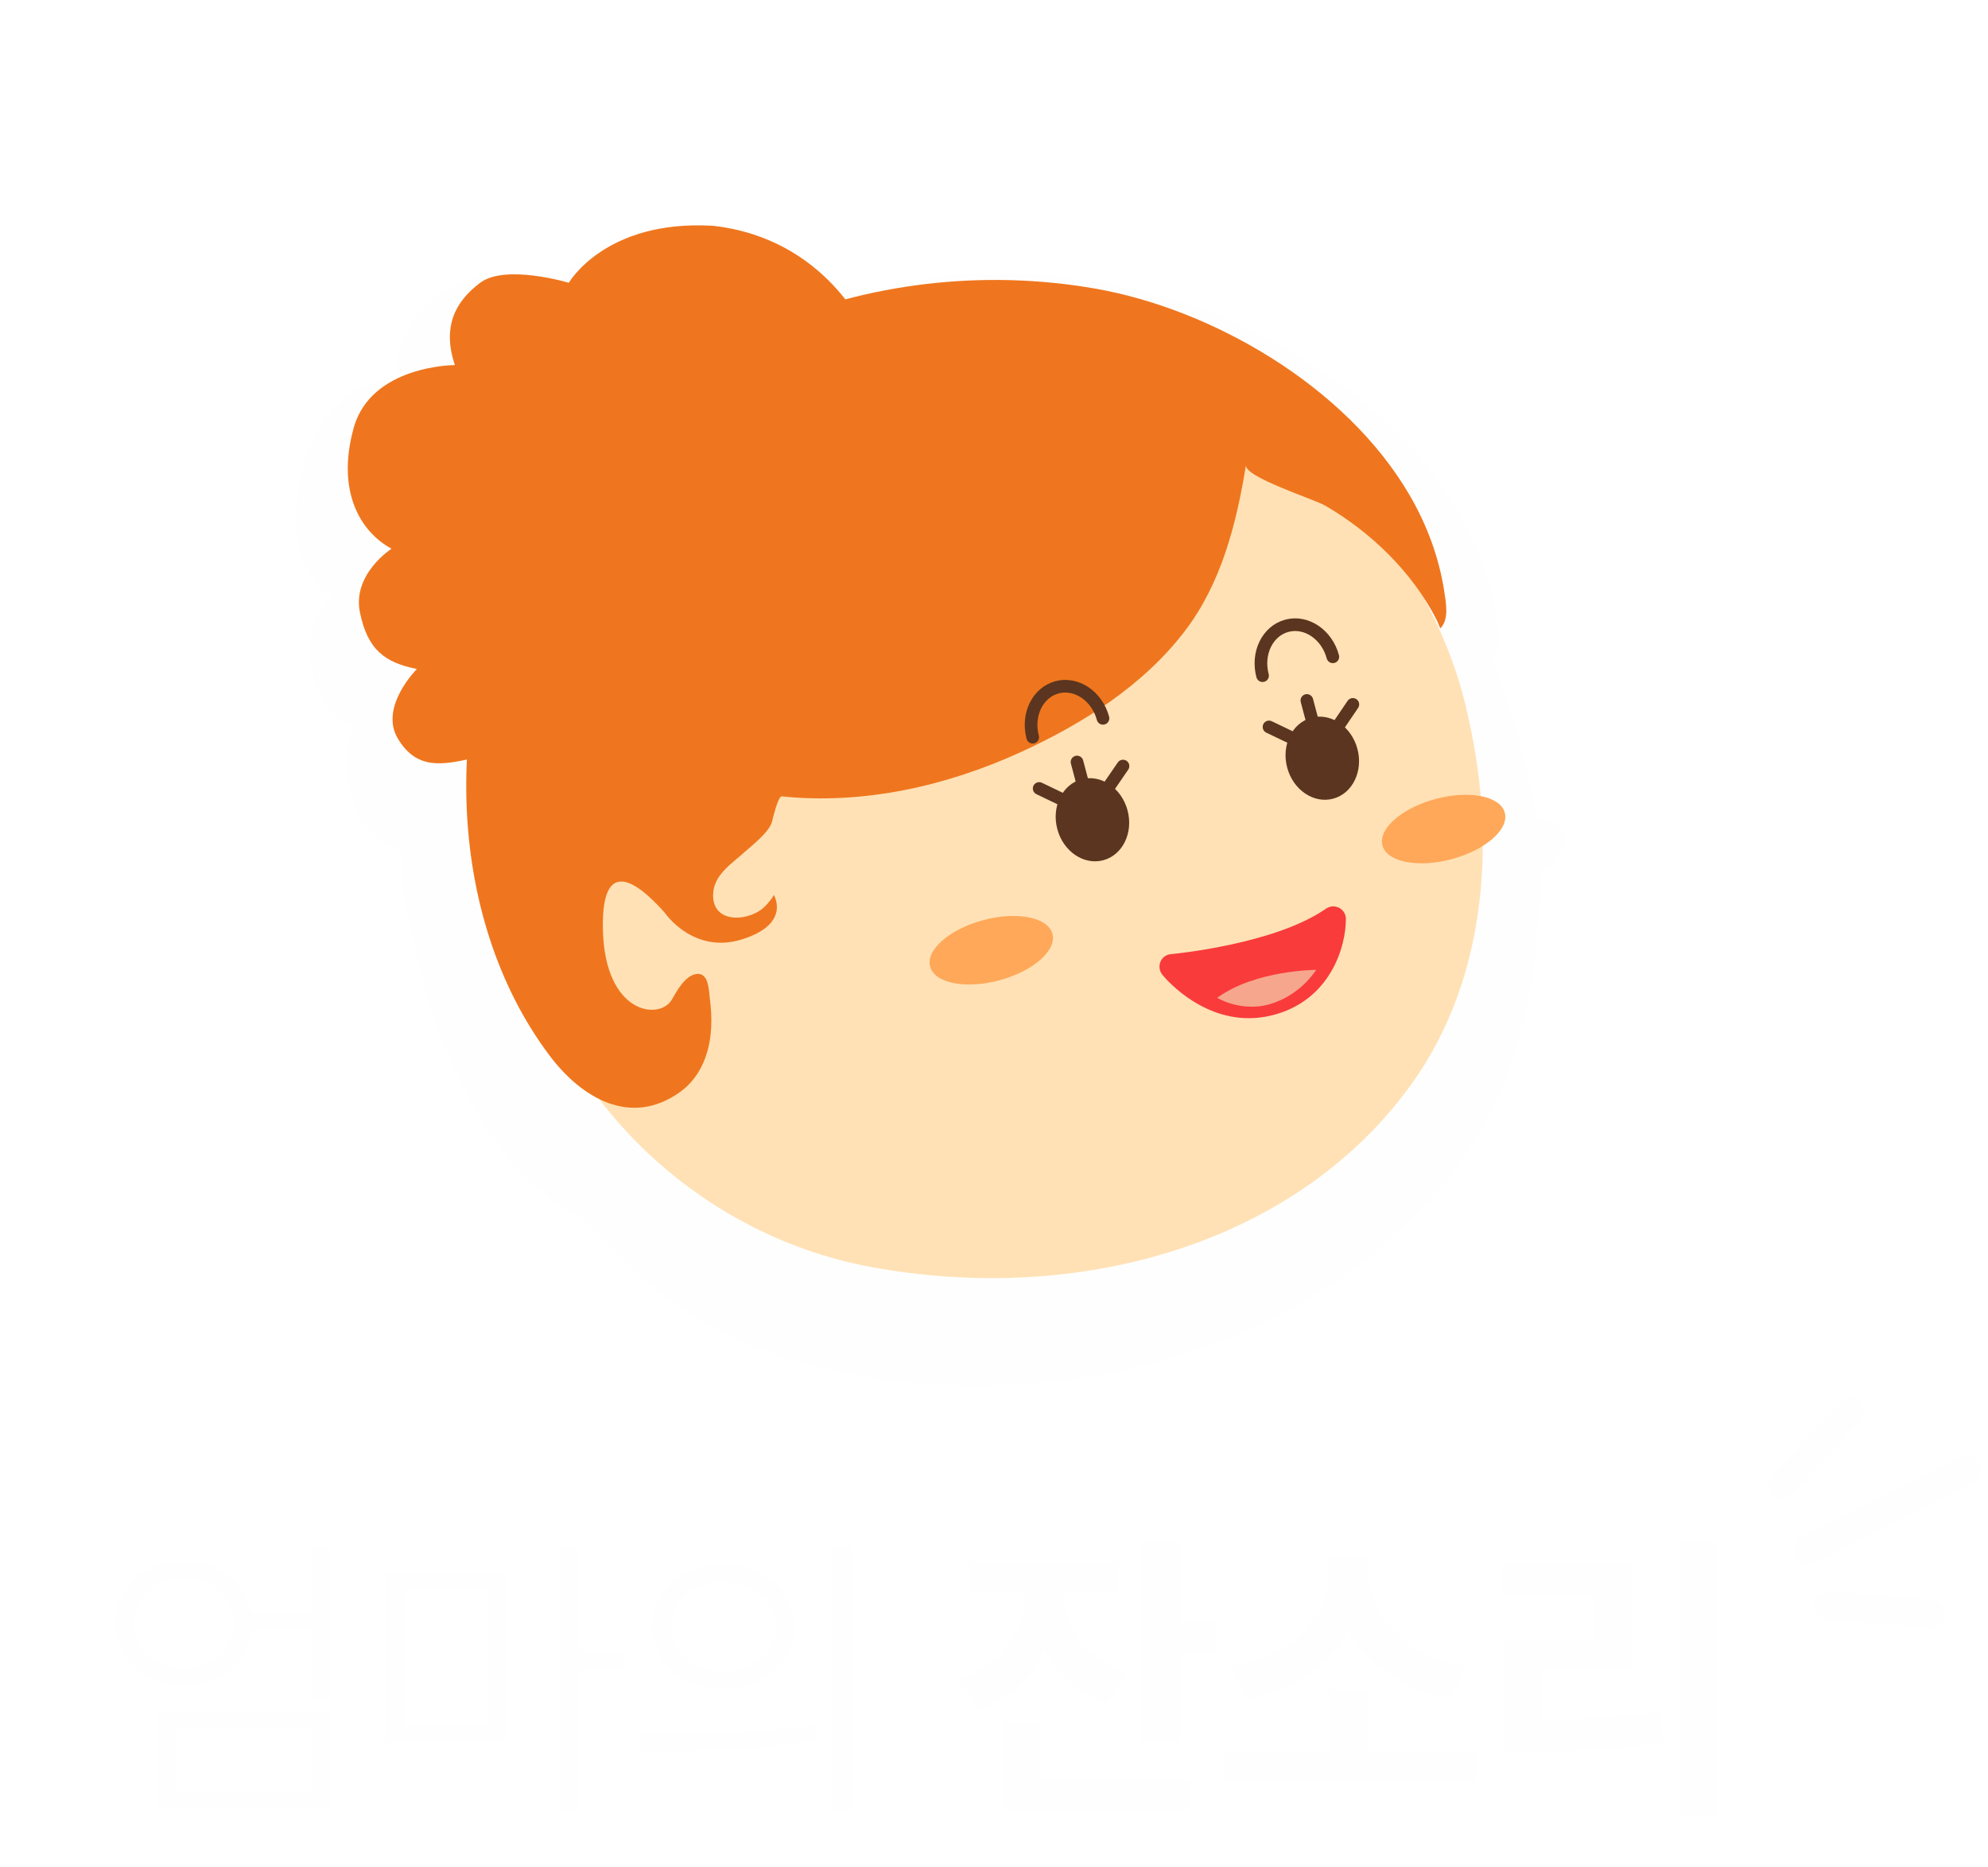 <svg width="181" height="170" viewBox="0 0 181 170" fill="none" xmlns="http://www.w3.org/2000/svg">
<g filter="url(#filter0_d_23_8267)">
<path d="M139.812 70.425C141.162 70.656 142.13 71.221 142.361 72.097C142.649 73.181 141.726 74.427 140.147 75.43C140.32 84.319 138.29 94.385 133.067 101.684C121.698 117.573 98.892 125.044 77.665 121.158C66.999 119.198 59.827 114.874 53.221 106.953C45.415 103.736 40.26 92.044 38.842 86.429C37.425 80.814 36.224 76.479 36.675 73.619C35.071 73.019 33.918 71.867 33.342 71.29C32.765 70.713 31.612 68.407 31.612 65.525C31.612 62.642 32.443 62.158 32.443 62.158C32.443 62.158 28.73 61.489 28.212 55.713C28.05 51.873 30.506 49.959 30.506 49.959C29.837 50.443 28.2 48.806 27.52 46.593C26.839 44.379 26.978 43.18 27.105 41.485C27.381 37.772 28.672 34.382 31.612 32.087C32.838 31.131 34.15 30.715 35.268 30.681C35.406 30.669 36.26 30.646 36.34 30.831C35.257 28.202 37.838 23.278 41.989 21.71C46.858 19.871 50.637 21.71 50.637 21.71C50.637 21.71 54.719 16.571 63.678 16.522C69.939 16.487 74.863 20.258 77.572 22.944C86.035 20.465 92.389 20.373 101.232 21.918C112.912 23.959 126.357 31.638 132.756 42.592C134.509 45.589 135.731 48.829 136.25 52.265C136.423 53.395 136.78 55.125 135.858 56.036C135.835 55.99 135.592 55.367 135.477 55.136C135.108 54.398 134.682 53.695 134.232 53.003C136.077 56.405 137.506 60.048 138.452 63.888C138.452 63.911 138.463 63.934 138.463 63.957C139.075 66.436 139.524 67.843 139.812 70.425Z" fill="#FEFEFE"/>
</g>
<path d="M78.886 30.359C78.886 30.359 75.277 21.711 64.9 20.558C55.099 19.982 51.79 25.747 51.79 25.747C51.79 25.747 46.025 24.017 43.719 25.747C41.413 27.476 40.26 29.782 41.413 33.241C41.413 33.241 33.761 33.241 32.188 39.007C30.616 44.772 32.823 48.438 35.648 49.96C35.648 49.96 32.073 52.266 32.765 55.725C33.457 59.184 35.071 60.337 37.954 60.914C37.954 60.914 34.495 64.373 36.224 67.255C37.954 70.138 40.306 69.62 42.912 69.078L63.747 51.39L78.886 30.359Z" fill="#EF761E"/>
<path d="M133.47 64.407C136.26 75.822 135.58 88.839 128.558 98.64C118.25 113.064 98.603 118.91 79.347 115.37C62.997 112.373 49.657 99.124 46.901 82.567C43.903 64.58 54.015 46.443 69.339 37.253C70.895 36.319 72.498 35.478 74.159 34.74C76.615 33.644 79.163 32.779 81.78 32.168C104.368 26.934 127.982 42.015 133.47 64.338C133.458 64.372 133.47 64.384 133.47 64.407Z" fill="#FFE1B5"/>
<path d="M128.304 45.025C122.493 35.097 110.294 28.122 99.71 26.277C79.278 22.714 57.175 31.35 47.443 50.237C40.329 64.05 40.502 83.374 50.003 96.069C52.92 99.966 57.417 102.664 61.925 99.424C63.816 98.064 64.646 95.804 64.75 93.544C64.796 92.656 64.738 91.768 64.623 90.881C64.531 90.143 64.531 88.505 63.378 88.69C62.363 88.851 61.625 90.223 61.175 91.007C60.057 92.945 55.076 92.356 54.892 84.666C54.707 76.975 58.939 81.334 60.507 83.086C60.507 83.086 63.101 86.949 67.598 85.519C72.095 84.089 70.434 81.46 70.434 81.449C70.515 81.576 69.823 82.348 69.742 82.429C68.428 83.893 64.946 84.239 64.923 81.553C64.911 79.685 66.595 78.67 67.828 77.552C68.578 76.883 70.008 75.776 70.284 74.831C70.354 74.588 70.826 72.478 71.184 72.513C78.632 73.274 86.15 71.579 92.918 68.489C98.545 65.918 104.056 62.447 107.861 57.478C111.205 53.108 112.566 47.7 113.442 42.35C113.269 43.434 119.68 45.463 120.66 46.04C124.834 48.472 128.57 52.081 130.783 56.405C130.899 56.624 131.106 57.178 131.129 57.224C131.971 56.394 131.637 54.837 131.487 53.8C131.002 50.686 129.896 47.746 128.304 45.025Z" fill="#EF761E"/>
<path d="M90.986 89.261C94.061 88.437 96.225 86.542 95.82 85.029C95.415 83.516 92.593 82.957 89.517 83.781C86.442 84.605 84.278 86.5 84.683 88.013C85.088 89.526 87.91 90.085 90.986 89.261Z" fill="#FFA859"/>
<path d="M132.171 78.228C135.246 77.404 137.411 75.509 137.005 73.996C136.6 72.483 133.778 71.924 130.703 72.748C127.627 73.572 125.463 75.467 125.868 76.98C126.274 78.493 129.096 79.052 132.171 78.228Z" fill="#FFA859"/>
<path d="M113.694 92.132C109.312 92.132 106.372 88.534 106.257 88.384C106.118 88.223 106.095 87.992 106.176 87.796C106.257 87.6 106.441 87.462 106.66 87.45C106.753 87.439 116.265 86.563 121.05 83.207C121.154 83.138 121.269 83.103 121.384 83.103C121.477 83.103 121.569 83.127 121.65 83.173C121.846 83.276 121.961 83.472 121.961 83.68C121.961 83.749 121.915 90.425 115.55 91.924C114.939 92.062 114.316 92.132 113.694 92.132Z" fill="#F93B3B"/>
<path d="M121.373 83.68C121.373 83.68 121.396 89.953 115.412 91.359C114.824 91.498 114.247 91.555 113.694 91.555C109.531 91.555 106.707 88.027 106.707 88.027C106.707 88.027 116.403 87.174 121.373 83.68ZM121.385 82.527C121.154 82.527 120.923 82.597 120.727 82.735C116.069 85.998 106.707 86.874 106.614 86.874C106.188 86.909 105.819 87.174 105.657 87.566C105.496 87.958 105.554 88.408 105.819 88.742C105.946 88.904 109.047 92.709 113.705 92.709C114.363 92.709 115.031 92.628 115.689 92.478C121.131 91.198 122.549 86.159 122.538 83.669C122.538 83.242 122.295 82.85 121.915 82.654C121.742 82.573 121.557 82.527 121.385 82.527Z" fill="#F93B3B"/>
<path d="M110.823 90.853C110.823 90.853 113.486 92.513 116.542 91.084C116.542 91.084 118.456 90.357 119.84 88.305C119.828 88.316 114.317 88.305 110.823 90.853Z" fill="#F6A68D"/>
<path d="M98.059 69.383L98.797 72.162" stroke="#5B351F" stroke-width="1.153" stroke-miterlimit="10" stroke-linecap="round"/>
<path d="M94.612 71.793L97.425 73.142" stroke="#5B351F" stroke-width="1.153" stroke-miterlimit="10" stroke-linecap="round"/>
<path d="M100.45 78.327C102.215 77.854 103.204 75.82 102.658 73.784C102.113 71.748 100.24 70.481 98.474 70.954C96.709 71.427 95.72 73.461 96.266 75.497C96.811 77.533 98.684 78.8 100.45 78.327Z" fill="#5B351F"/>
<path d="M102.245 69.752L100.48 72.323" stroke="#5B351F" stroke-width="1.153" stroke-miterlimit="10" stroke-linecap="round"/>
<path d="M94.023 67.124C93.481 65.083 94.473 63.054 96.237 62.581C98.001 62.109 99.881 63.377 100.423 65.406" stroke="#5B351F" stroke-width="1.153" stroke-miterlimit="10" stroke-linecap="round" stroke-linejoin="round"/>
<path d="M118.986 63.779L119.724 66.558" stroke="#5B351F" stroke-width="1.153" stroke-miterlimit="10" stroke-linecap="round"/>
<path d="M115.539 66.189L118.352 67.538" stroke="#5B351F" stroke-width="1.153" stroke-miterlimit="10" stroke-linecap="round"/>
<path d="M121.377 72.723C123.143 72.25 124.132 70.216 123.586 68.181C123.041 66.145 121.167 64.878 119.402 65.351C117.637 65.824 116.648 67.858 117.193 69.893C117.739 71.929 119.612 73.196 121.377 72.723Z" fill="#5B351F"/>
<path d="M123.172 64.137L121.419 66.719" stroke="#5B351F" stroke-width="1.153" stroke-miterlimit="10" stroke-linecap="round"/>
<path d="M114.951 61.521C114.409 59.48 115.4 57.45 117.164 56.978C118.929 56.505 120.808 57.773 121.35 59.803" stroke="#5B351F" stroke-width="1.153" stroke-miterlimit="10" stroke-linecap="round" stroke-linejoin="round"/>
<path d="M16.759 142.162C13.136 142.148 10.539 144.459 10.552 147.795C10.539 151.158 13.136 153.414 16.759 153.4C20.109 153.414 22.597 151.432 22.912 148.424H28.298V154.658H30.021V140.74H28.298V146.975H22.884C22.488 144.09 20.041 142.148 16.759 142.162ZM12.193 147.795C12.207 145.389 14.107 143.625 16.759 143.639C19.343 143.625 21.271 145.389 21.271 147.795C21.271 150.215 19.343 151.951 16.759 151.951C14.107 151.951 12.207 150.215 12.193 147.795ZM14.408 164.502H30.021V155.943H14.408V164.502ZM16.103 163.08V157.365H28.326V163.08H16.103ZM46.073 143.201H35.108V158.623H46.073V143.201ZM36.776 157.201V144.623H44.377V157.201H36.776ZM50.885 164.857H52.608V152.033H56.764V150.557H52.608V140.74H50.885V164.857ZM65.843 142.545C62.056 142.545 59.39 144.801 59.39 148.123C59.39 151.445 62.056 153.701 65.843 153.701C69.63 153.701 72.282 151.445 72.296 148.123C72.282 144.801 69.63 142.545 65.843 142.545ZM58.077 157.912L58.351 159.443C62.739 159.443 68.741 159.43 74.32 158.404L74.183 157.092C68.782 157.912 62.589 157.939 58.077 157.912ZM61.085 148.123C61.072 145.758 63.068 144.076 65.843 144.076C68.605 144.076 70.601 145.758 70.601 148.123C70.601 150.488 68.605 152.184 65.843 152.17C63.068 152.184 61.072 150.488 61.085 148.123ZM75.851 164.885H77.573V140.74H75.851V164.885ZM96.852 145.088V144.979H101.802V142.217H88.321V144.979H93.325V145.088C93.311 148.273 91.438 151.541 87.282 152.881L89.114 155.67C92.04 154.672 94.036 152.676 95.143 150.188C96.223 152.389 98.097 154.139 100.763 155.014L102.677 152.389C98.616 151.09 96.839 148.082 96.852 145.088ZM91.274 164.803H108.309V162.014H94.747V156.791H91.274V164.803ZM103.907 158.596H107.407V150.475H110.77V147.604H107.407V140.357H103.907V158.596ZM134.341 159.471H124.552V153.838H121.08V159.471H111.564V162.26H134.341V159.471ZM112.111 151.732L113.588 154.631C117.935 153.852 121.175 151.486 122.802 148.396C124.443 151.5 127.697 153.838 132.072 154.631L133.548 151.732C127.861 150.857 124.648 147.111 124.662 143.557V141.779H120.943V143.557C120.916 147.07 117.744 150.857 112.111 151.732ZM156.327 140.357H152.854V165.295H156.327V140.357ZM136.776 145.252H145.061V149.271H136.803V159.471H139.045C143.584 159.471 147.289 159.32 151.377 158.596L151.077 155.779C147.426 156.381 144.213 156.572 140.412 156.6V152.033H148.616V142.436H136.776V145.252Z" fill="#FEFEFE"/>
<path d="M167.498 127.681L161.391 134.371C161.166 134.62 161.046 134.948 161.057 135.284C161.068 135.619 161.209 135.936 161.45 136.164C161.569 136.277 161.709 136.364 161.862 136.422C162.016 136.479 162.179 136.505 162.343 136.498C162.506 136.49 162.667 136.45 162.816 136.38C162.965 136.309 163.1 136.209 163.211 136.086L169.333 129.396C169.446 129.274 169.534 129.13 169.592 128.974C169.651 128.818 169.678 128.652 169.674 128.485C169.669 128.318 169.632 128.155 169.565 128.004C169.497 127.852 169.401 127.716 169.282 127.604C169.162 127.487 169.021 127.396 168.865 127.337C168.71 127.278 168.544 127.251 168.378 127.258C168.212 127.265 168.048 127.306 167.897 127.379C167.746 127.451 167.61 127.554 167.498 127.681Z" fill="#FEFEFE"/>
<path d="M175.977 145.65L166.468 144.921C166.139 144.895 165.811 145.003 165.558 145.222C165.304 145.441 165.146 145.753 165.117 146.089C165.091 146.425 165.196 146.756 165.409 147.011C165.622 147.266 165.927 147.424 166.256 147.45L175.735 148.175C176.064 148.2 176.39 148.091 176.643 147.872C176.896 147.653 177.055 147.343 177.086 147.007C177.112 146.677 177.01 146.351 176.803 146.098C176.596 145.845 176.3 145.684 175.977 145.65Z" fill="#FEFEFE"/>
<path d="M178.551 132.676L163.98 139.983C163.684 140.134 163.452 140.402 163.334 140.73C163.217 141.057 163.223 141.417 163.353 141.731C163.482 142.042 163.722 142.282 164.022 142.398C164.321 142.514 164.655 142.497 164.951 142.35L179.524 135.036C179.67 134.963 179.803 134.86 179.914 134.733C180.025 134.606 180.113 134.457 180.172 134.296C180.23 134.134 180.259 133.963 180.257 133.792C180.254 133.621 180.22 133.453 180.156 133.298C180.093 133.142 180.002 133.002 179.887 132.886C179.771 132.77 179.635 132.681 179.486 132.623C179.337 132.565 179.177 132.54 179.017 132.549C178.856 132.559 178.698 132.602 178.551 132.676Z" fill="#FEFEFE"/>
<defs>
<filter id="filter0_d_23_8267" x="7" y="0.521" width="155.413" height="145.648" filterUnits="userSpaceOnUse" color-interpolation-filters="sRGB">
<feFlood flood-opacity="0" result="BackgroundImageFix"/>
<feColorMatrix in="SourceAlpha" type="matrix" values="0 0 0 0 0 0 0 0 0 0 0 0 0 0 0 0 0 0 127 0" result="hardAlpha"/>
<feOffset dy="4"/>
<feGaussianBlur stdDeviation="10"/>
<feComposite in2="hardAlpha" operator="out"/>
<feColorMatrix type="matrix" values="0 0 0 0 0 0 0 0 0 0 0 0 0 0 0 0 0 0 0.08 0"/>
<feBlend mode="normal" in2="BackgroundImageFix" result="effect1_dropShadow_23_8267"/>
<feBlend mode="normal" in="SourceGraphic" in2="effect1_dropShadow_23_8267" result="shape"/>
</filter>
</defs>
</svg>

